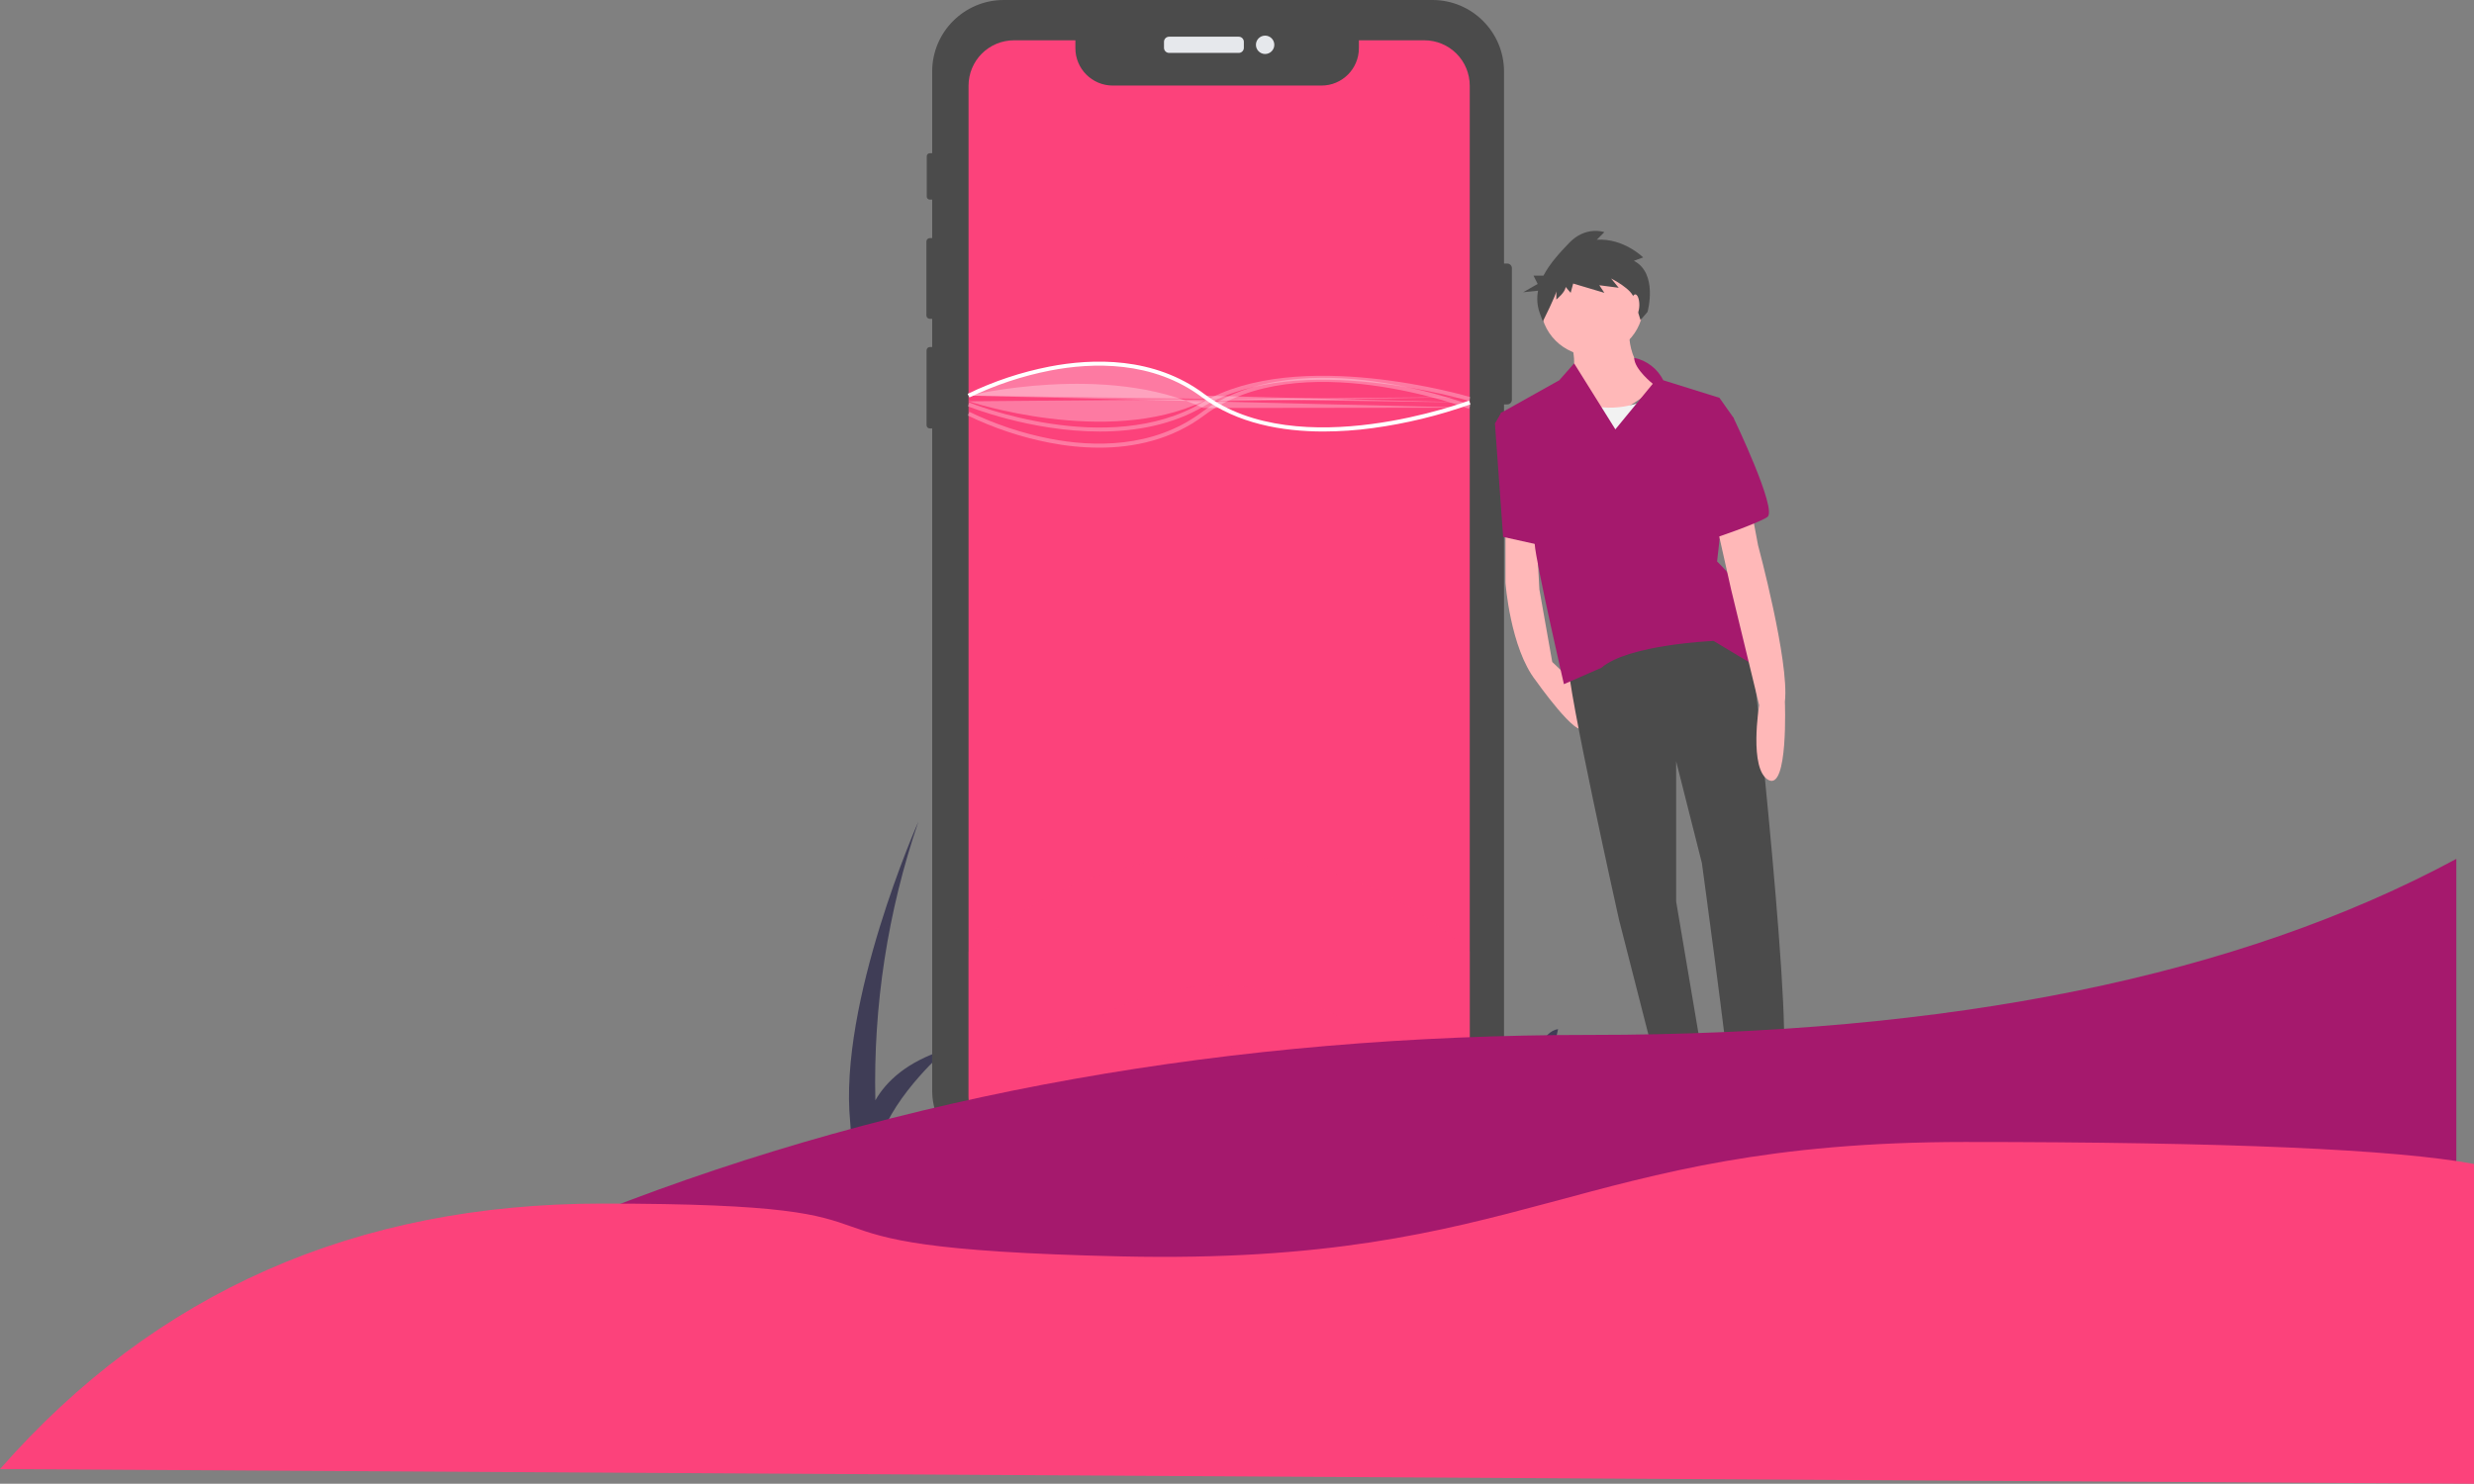 <?xml version="1.0" encoding="UTF-8" standalone="no"?><!-- Generator: Gravit.io --><svg xmlns="http://www.w3.org/2000/svg" xmlns:xlink="http://www.w3.org/1999/xlink" style="isolation:isolate" viewBox="-15 416.237 378 226.763" width="378pt" height="226.763pt"><rect x="-15" y="416.237" width="378" height="226.763" fill="#808080" stroke="none"/><g><g><path d=" M 243.429 594.351 Q 232.254 592.601 221.939 591.374 L 224.587 586.078 C 223.668 585.772 219.685 588.836 219.685 588.836 L 223.055 573.517 C 218.459 574.13 216.315 589.755 216.315 589.755 L 211.106 584.546 L 213.67 590.443 C 192.628 588.232 174.47 587.542 159.207 587.701 L 161.473 583.168 C 160.554 582.861 156.571 585.925 156.571 585.925 L 159.941 570.606 C 155.345 571.219 153.201 586.844 153.201 586.844 L 147.992 581.636 L 150.708 587.882 C 140.253 588.185 129.82 589.026 119.45 590.399 C 121.712 583.353 129.61 576.581 129.61 576.581 C 123.537 578.47 120.378 581.548 118.743 584.401 C 118.412 569.926 120.639 555.507 125.32 541.807 C 125.32 541.807 113.065 569.381 114.903 587.763 L 115.137 591.029 C 104.475 592.692 99.125 594.351 99.125 594.351 L 243.429 594.351 Z " fill="rgb(63,61,86)"/><path d=" M 300.875 593.868 L 294.827 593.868 L 294.827 587.82 L 300.875 587.82 L 300.875 593.868 Z  M 295.292 593.403 L 300.41 593.403 L 300.41 588.285 L 295.292 588.285 L 295.292 593.403 Z " fill="rgb(63,61,86)"/><path d=" M 216.001 457.219 L 216.001 477.342 C 216 477.729 215.686 478.042 215.299 478.043 L 214.8 478.043 L 214.8 582.87 C 214.799 588.911 209.902 593.808 203.862 593.808 L 138.361 593.808 C 135.461 593.808 132.679 592.655 130.629 590.604 C 128.578 588.553 127.426 585.771 127.427 582.87 L 127.427 481.72 L 127.065 481.72 C 126.792 481.72 126.57 481.499 126.569 481.226 L 126.569 469.774 C 126.569 469.642 126.621 469.516 126.714 469.423 C 126.807 469.33 126.934 469.278 127.065 469.278 L 127.427 469.278 L 127.427 464.964 L 127.062 464.964 C 126.775 464.963 126.544 464.73 126.544 464.443 L 126.544 453.147 C 126.545 452.861 126.776 452.63 127.062 452.629 L 127.427 452.629 L 127.427 446.74 L 127.056 446.74 C 126.934 446.741 126.817 446.692 126.731 446.606 C 126.645 446.52 126.596 446.403 126.596 446.281 L 126.596 440.117 C 126.596 439.862 126.801 439.655 127.056 439.654 L 127.427 439.654 L 127.427 427.172 C 127.427 421.133 132.322 416.238 138.361 416.237 L 203.862 416.237 C 209.901 416.237 214.798 421.133 214.8 427.172 L 214.8 456.517 L 215.299 456.517 C 215.686 456.518 216 456.832 216.001 457.219 L 216.001 457.219 Z " fill="rgb(75,75,75)"/><path d="M 163.624 421.846 L 174.267 421.846 C 174.697 421.846 175.046 422.195 175.046 422.625 L 175.046 423.545 C 175.046 423.975 174.697 424.324 174.267 424.324 L 163.624 424.324 C 163.194 424.324 162.845 423.975 162.845 423.545 L 162.845 422.625 C 162.845 422.195 163.194 421.846 163.624 421.846 Z" style="stroke:none;fill:#E6E8EC;stroke-miterlimit:10;"/><circle vector-effect="non-scaling-stroke" cx="178.296" cy="423.085" r="1.405" fill="rgb(230,232,236)"/><path d=" M 209.562 429.335 L 209.562 583.777 C 209.564 585.81 208.672 587.74 207.123 589.056 C 205.868 590.126 204.272 590.714 202.623 590.714 L 139.922 590.714 C 138.807 590.716 137.707 590.448 136.718 589.933 C 136.485 589.814 136.26 589.681 136.044 589.534 C 134.13 588.243 132.983 586.086 132.983 583.777 L 132.983 429.335 C 132.983 427.495 133.714 425.73 135.015 424.428 C 136.317 423.127 138.082 422.396 139.922 422.396 L 149.307 422.396 L 149.307 423.6 C 149.307 426.756 151.865 429.314 155.021 429.314 L 186.908 429.314 C 190.064 429.314 192.622 426.756 192.622 423.6 L 192.622 422.396 L 202.623 422.396 C 204.463 422.395 206.229 423.126 207.53 424.428 C 208.832 425.729 209.563 427.495 209.562 429.335 Z " fill="rgb(252,66,123)"/><g opacity="0.3"><path d=" M 209.562 561.669 L 209.562 583.777 C 209.564 585.81 208.672 587.74 207.123 589.056 C 205.868 590.126 204.272 590.714 202.623 590.714 L 139.922 590.714 C 138.807 590.716 137.707 590.448 136.718 589.933 C 136.485 589.814 136.26 589.681 136.044 589.534 C 134.13 588.243 132.983 586.086 132.983 583.777 L 132.983 561.678 C 154.756 542.106 187.784 542.102 209.562 561.669 L 209.562 561.669 Z " fill="rgb(252,66,123)"/></g><g opacity="0.3"><path d=" M 205.833 589.926 C 204.843 590.447 203.741 590.717 202.623 590.714 L 139.922 590.714 C 138.807 590.716 137.707 590.448 136.718 589.933 C 142.522 575.973 156.155 566.876 171.273 566.875 C 186.392 566.873 200.027 575.968 205.833 589.926 L 205.833 589.926 Z " fill="rgb(252,66,123)"/></g><g opacity="0.3"><path d=" M 192.187 590.297 C 191.588 590.612 190.921 590.775 190.244 590.774 L 152.303 590.774 C 151.628 590.775 150.963 590.612 150.364 590.301 C 153.876 581.853 162.126 576.349 171.274 576.348 C 180.423 576.347 188.673 581.85 192.187 590.297 Z " fill="rgb(252,66,123)"/></g><path d=" M 187.223 482.185 C 180.933 482.185 174.031 480.988 168.642 476.946 C 161.14 471.32 151.897 471.62 145.464 472.863 C 141.191 473.696 137.043 475.077 133.124 476.973 L 132.841 476.43 C 136.808 474.509 141.006 473.109 145.331 472.264 C 151.891 470.995 161.323 470.692 169.01 476.456 C 183.41 487.256 209.194 477.556 209.452 477.457 L 209.672 478.029 C 204.837 479.753 199.836 480.97 194.749 481.662 C 192.255 482.003 189.74 482.177 187.223 482.185 Z " fill="rgb(255,255,255)"/><g opacity="0.3"><path d=" M 132.98 476.701 C 132.98 476.701 154.12 471.581 168.826 478.592 C 168.826 478.592 209.574 478.54 209.574 478.54" fill="rgb(255,255,255)"/></g><g opacity="0.3"><path d=" M 152.938 484.655 C 150.384 484.644 147.837 484.389 145.331 483.896 C 141.006 483.051 136.808 481.651 132.841 479.73 L 133.124 479.187 C 137.043 481.083 141.191 482.465 145.464 483.297 C 151.896 484.54 161.14 484.84 168.642 479.214 C 176.322 473.454 187.079 473.47 194.749 474.498 C 199.836 475.19 204.837 476.407 209.672 478.131 L 209.452 478.703 C 209.193 478.603 183.41 468.904 169.01 479.704 C 163.969 483.484 158.177 484.655 152.938 484.655 Z " fill="rgb(255,255,255)"/></g><g opacity="0.3"><path d=" M 153.042 482.188 C 142.431 482.188 133.007 478.381 132.866 478.323 L 133.099 477.756 C 133.309 477.843 154.267 486.304 168.67 477.776 C 183.322 469.1 209.389 476.844 209.651 476.924 L 209.473 477.51 C 209.214 477.432 183.403 469.764 168.982 478.303 C 164.061 481.217 158.4 482.188 153.042 482.188 Z " fill="rgb(255,255,255)"/></g><g opacity="0.3"><path d=" M 132.983 477.568 C 132.983 477.568 154.12 484.579 168.826 477.568 C 168.826 477.568 209.562 476.906 209.562 476.906" fill="rgb(255,255,255)"/></g><path d=" M 215.018 496.325 L 215.018 505.256 C 215.018 505.256 215.733 515.26 219.663 520.262 C 219.663 520.262 226.094 529.372 226.987 527.407 L 225.887 520.938 L 222.164 517.404 L 220.199 506.328 L 219.663 496.325 L 215.018 496.325 Z " fill="rgb(255,184,184)"/><path d=" M 254.497 577.068 L 254.497 583.677 L 249.138 585.643 L 249.138 577.961 L 254.497 577.068 L 254.497 577.068 Z " fill="rgb(255,184,184)"/><path d=" M 243.6 576.353 L 247.173 584.392 L 242.171 586.536 L 241.099 578.676 L 243.6 576.353 L 243.6 576.353 Z " fill="rgb(255,184,184)"/><path d=" M 252.532 514.724 C 252.532 514.724 259.677 579.212 256.998 579.39 C 256.998 579.39 249.138 582.963 249.138 580.641 C 249.138 578.318 245.029 548.129 245.029 548.129 L 241.099 532.588 L 241.099 554.024 L 245.208 578.318 C 245.208 578.318 241.278 583.499 238.42 580.462 L 232.346 556.704 C 232.346 556.704 224.307 520.619 224.665 517.761 C 224.665 517.761 243.064 502.041 252.532 514.724 Z " fill="rgb(75,75,75)"/><path d=" M 251.103 584.035 C 251.103 584.035 252.532 580.998 255.747 582.963 L 258.427 586.178 C 258.427 586.178 265.335 591.9 260.433 593.125 C 255.381 594.388 252.353 593.044 252.353 593.044 C 252.353 593.044 251.46 592.508 250.746 592.508 C 250.031 592.508 248.423 591.258 248.423 590.901 C 248.423 590.543 248.959 584.213 248.959 584.213 C 249.373 584.012 249.869 584.082 250.21 584.392 C 250.746 584.928 251.103 584.035 251.103 584.035 Z " fill="rgb(47,46,65)"/><path d=" M 240.563 582.963 C 240.563 582.963 243.957 580.283 245.565 583.32 C 245.565 583.32 246.577 583.677 246.696 583.32 C 246.816 582.963 247.709 582.784 247.709 584.749 C 247.709 586.714 248.679 591.615 247.786 591.794 C 246.892 591.973 245.999 592.508 246.178 593.223 C 246.356 593.938 245.208 594.038 241.099 593.86 C 236.991 593.681 236.812 592.073 236.812 592.073 C 236.812 592.073 236.812 589.751 237.884 588.501 C 238.956 587.25 240.563 582.963 240.563 582.963 Z " fill="rgb(47,46,65)"/><path d=" M 233.954 465.957 C 233.954 465.957 233.061 472.566 238.777 474.888 C 238.777 474.888 226.094 484.892 224.307 480.426 C 224.307 480.426 224.665 474.531 224.665 474.531 C 224.665 474.531 226.451 472.745 224.843 467.922 L 233.954 465.957 Z " fill="rgb(255,184,184)"/><circle vector-effect="non-scaling-stroke" cx="228.237" cy="462.741" r="7.86" fill="rgb(255,184,184)"/><path d=" M 237.348 477.032 C 237.348 477.032 231.989 479.89 226.808 477.747 C 226.808 477.747 221.807 484.892 221.807 484.892 L 224.486 491.859 L 243.064 490.072 L 241.814 479.354 L 237.348 477.032 Z " fill="rgb(242,242,242)"/><path d=" M 234.685 470.92 C 236.613 471.329 238.25 472.592 239.134 474.353 L 247.709 477.032 L 249.852 480.069 L 247.351 502.041 C 247.351 502.041 251.996 506.507 251.996 509.008 C 251.996 509.008 257.712 520.083 254.854 519.011 C 254.854 519.011 246.816 514.188 246.816 514.188 C 246.816 514.188 233.775 514.724 229.667 518.297 C 229.667 518.297 223.95 520.798 223.95 520.798 C 223.95 520.798 219.663 502.22 219.484 499.361 C 219.484 499.361 214.304 479.354 214.304 479.354 L 223.236 474.353 L 225.511 471.771 L 231.81 481.855 L 237.526 474.888 C 237.526 474.888 234.702 472.667 234.685 470.92 Z " fill="rgb(165,25,109)"/><path d=" M 252.532 493.824 L 253.604 499.54 C 253.604 499.54 258.427 517.404 257.712 523.477 C 257.712 523.477 258.248 537.054 255.211 535.446 C 252.175 533.838 253.782 524.013 253.782 524.013 L 249.495 506.328 L 247.173 495.967 L 252.532 493.824 Z " fill="rgb(255,184,184)"/><path d=" M 248.066 478.997 L 249.852 480.069 C 249.852 480.069 256.64 494.181 255.033 495.253 C 253.425 496.325 246.458 498.647 246.458 498.647 L 248.066 478.997 Z " fill="rgb(165,25,109)"/><path d=" M 218.591 479.354 L 214.393 479.265 L 213.411 480.962 L 214.661 498.29 L 221.092 499.719 L 218.591 479.354 L 218.591 479.354 Z " fill="rgb(165,25,109)"/><path d=" M 234.638 456.094 L 236.055 455.579 C 236.055 455.579 233.092 452.616 228.971 452.874 L 230.13 451.715 C 230.13 451.715 227.297 450.684 224.721 453.389 C 223.367 454.811 221.8 456.482 220.824 458.365 L 219.306 458.365 L 219.94 459.631 L 217.723 460.898 L 219.998 460.67 C 219.783 461.763 219.857 462.894 220.213 463.95 L 220.728 465.367 C 220.728 465.367 222.789 461.245 222.789 460.73 L 222.789 462.018 C 222.789 462.018 224.206 460.859 224.206 460.086 L 224.979 460.988 L 225.365 459.571 L 230.13 460.988 L 229.357 459.829 L 232.32 460.215 L 231.161 458.798 C 231.161 458.798 234.509 460.473 234.638 461.889 C 234.638 461.889 235.651 465.153 235.651 465.153 L 236.723 463.902 C 236.723 463.902 238.373 458.026 234.638 456.094 Z " fill="rgb(75,75,75)"/><ellipse vector-effect="non-scaling-stroke" cx="234.847" cy="462.831" rx="0.625" ry="1.608" fill="rgb(255,184,184)"/><g opacity="0.3"><path d=" M 132.983 476.701 C 132.983 476.701 154.12 465.672 168.826 476.701 C 168.826 476.701 209.562 477.744 209.562 477.744" fill="rgb(255,255,255)"/></g><circle vector-effect="non-scaling-stroke" cx="171.354" cy="585.565" r="3.37" fill="rgb(255,255,255)"/></g><g><path d=" M 76.97 601.303 Q 145.779 574.401 228.08 574.401 Q 310.381 574.401 360.302 547.5 L 360.302 614.305 L 76.97 630.446 L 76.97 601.303 Z " fill="rgb(165,25,109)"/><path d=" M -15 640.758 Q 20.601 600.182 76.97 600.182 C 133.34 600.182 95.971 606.907 156.311 608.252 C 218.784 609.645 225.353 590.766 285.219 590.766 Q 345.084 590.766 363 594.129 L 363 643 L -15 640.758 Z " fill="rgb(252,66,123)"/></g></g></svg>